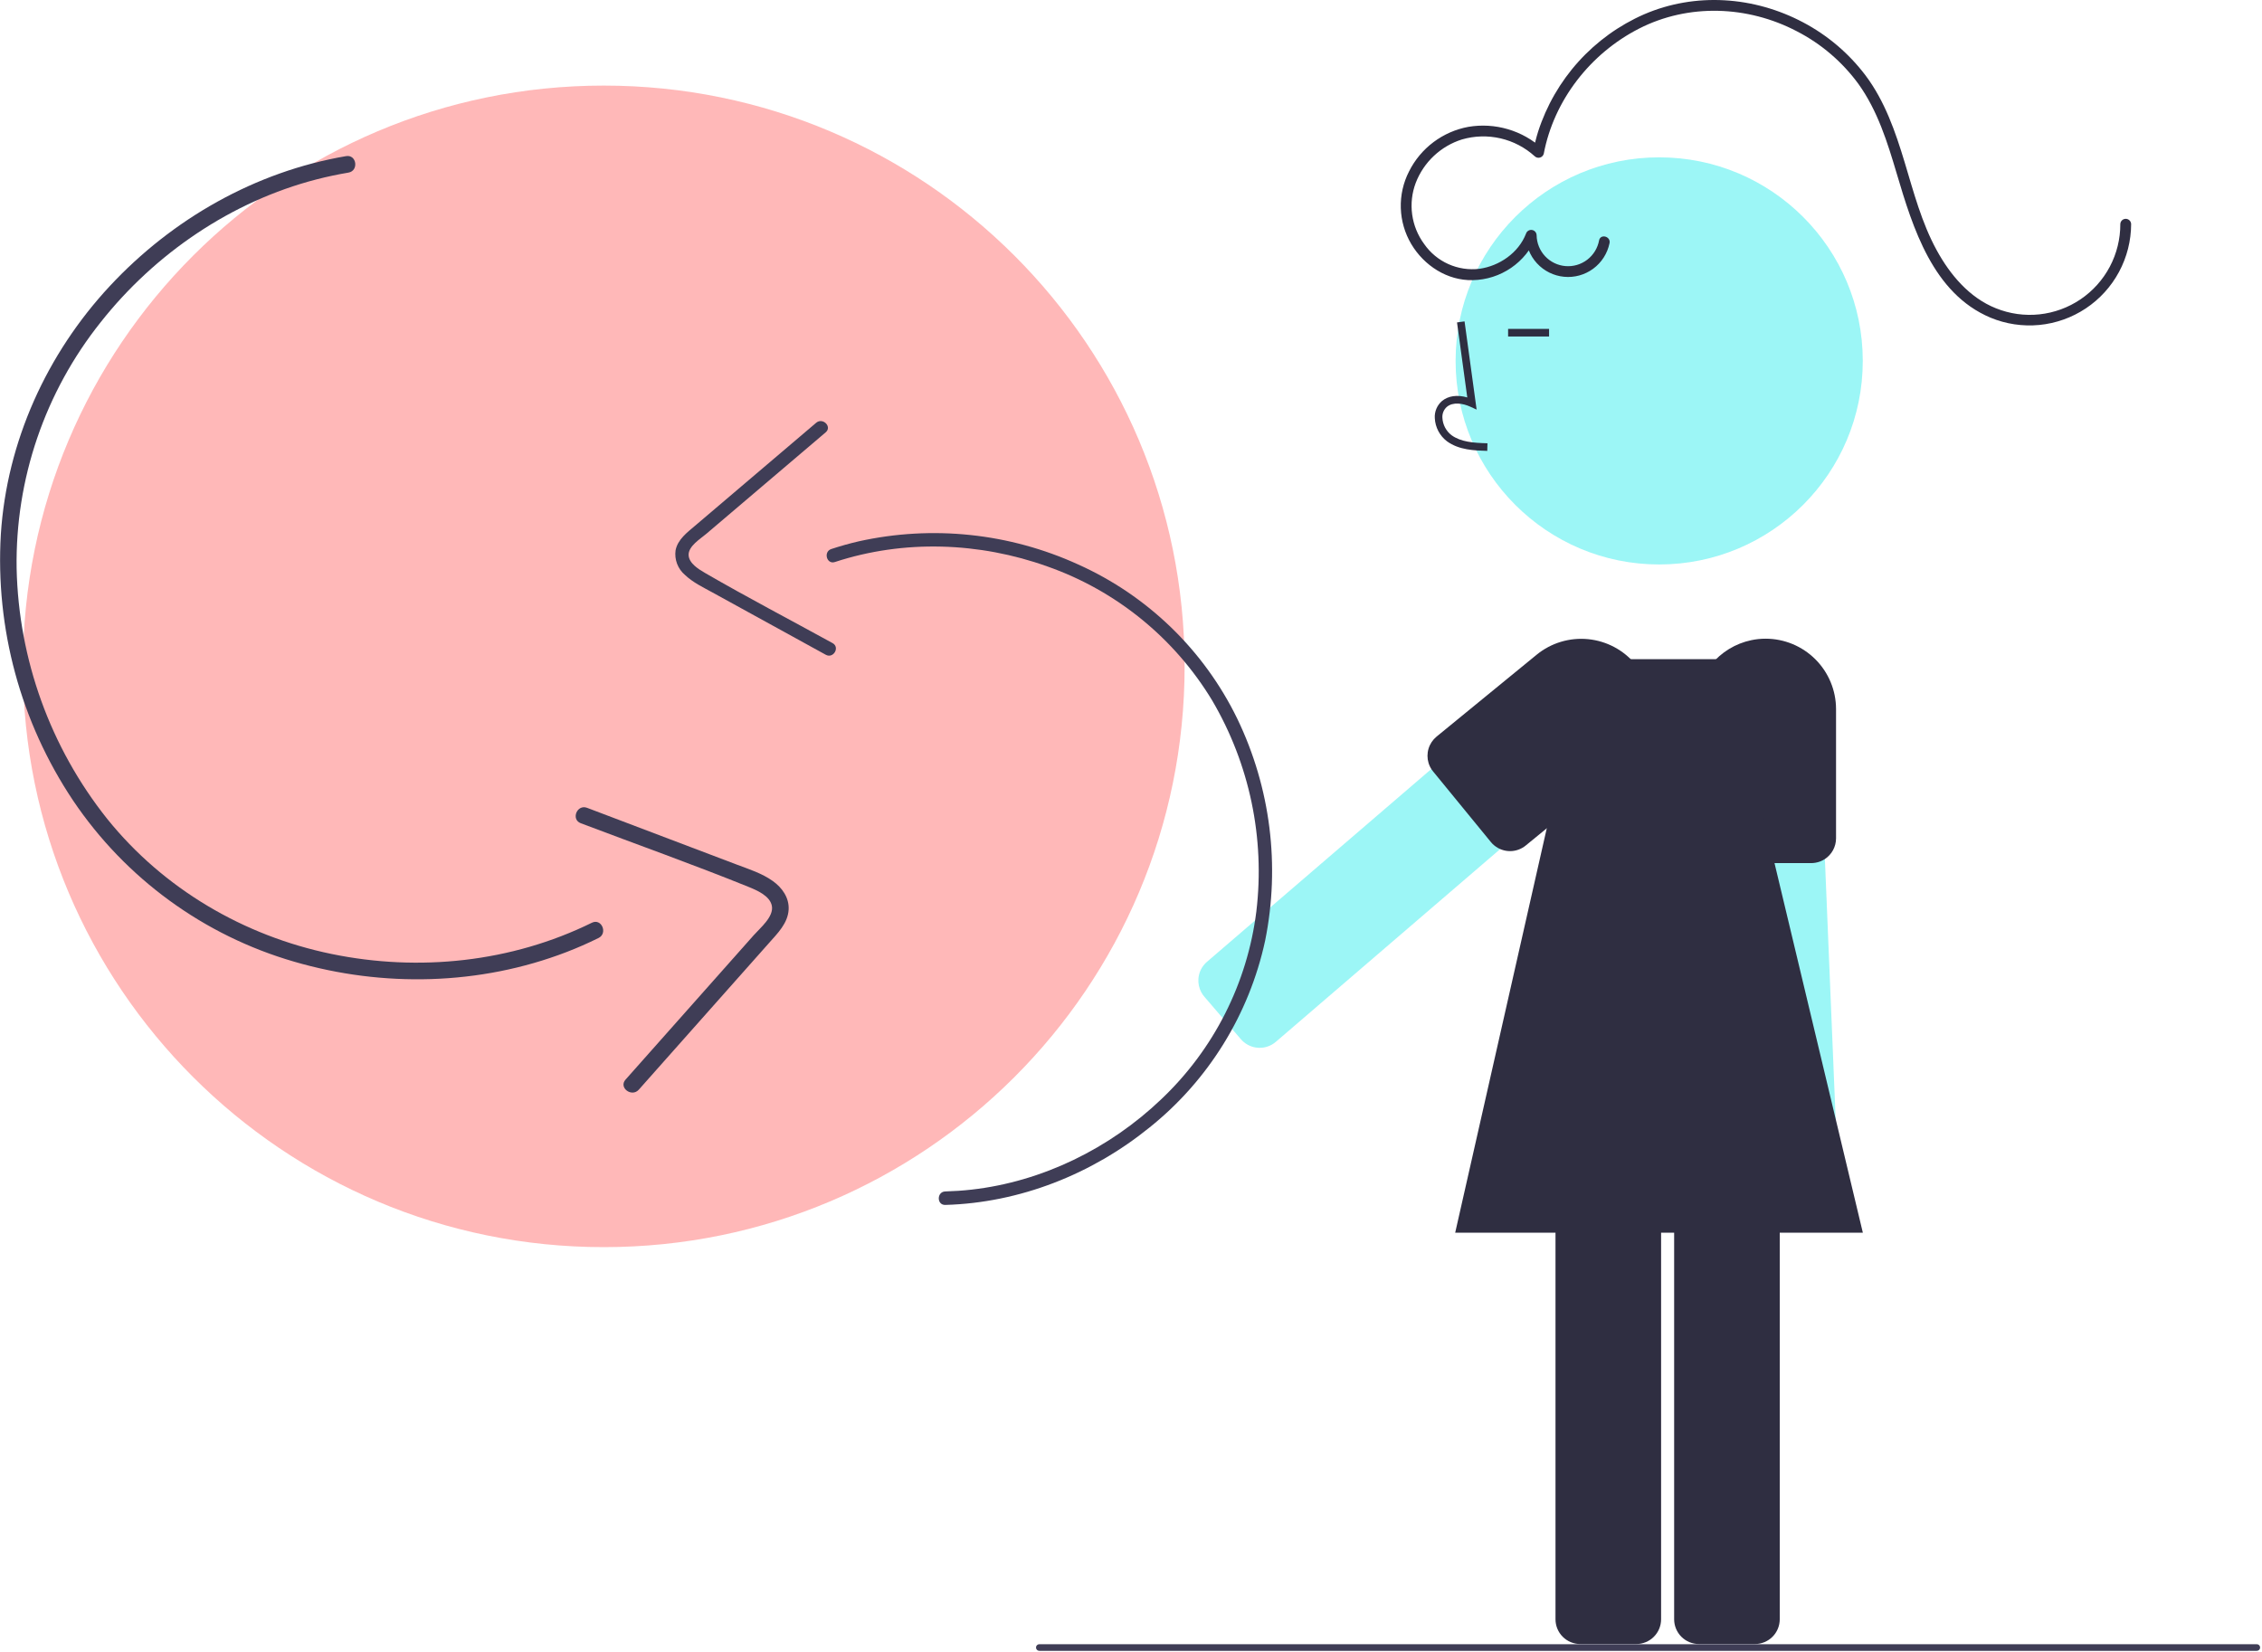 <svg viewBox="0 0 627 458" fill="none" xmlns="http://www.w3.org/2000/svg">
    <g clip-path="url(#clip0_2_222)">
        <path
            d="M167.361 345.727C256.279 345.727 328.361 273.645 328.361 184.727C328.361 95.809 256.279 23.727 167.361 23.727C78.444 23.727 6.361 95.809 6.361 184.727C6.361 273.645 78.444 345.727 167.361 345.727Z"
            fill="#FFB8B8" />
        <path
            d="M432.931 182.081L397.535 212.509L342.06 260.181L334.562 266.628C333.875 267.212 333.312 267.927 332.904 268.731C332.497 269.535 332.253 270.412 332.187 271.311C332.09 272.616 332.366 273.922 332.984 275.076C333.219 275.511 333.501 275.919 333.824 276.293L337.846 280.977L343.969 288.099C344.082 288.225 344.188 288.343 344.309 288.462C345.532 289.686 347.173 290.404 348.902 290.471C350.631 290.537 352.322 289.948 353.636 288.822L416.542 234.77L452.012 204.283C453.387 203.095 454.236 201.411 454.371 199.599C454.507 197.787 453.918 195.995 452.734 194.616L450.594 192.127L442.596 182.818C442.011 182.134 441.296 181.572 440.493 181.165C439.69 180.757 438.814 180.512 437.917 180.444C437.019 180.375 436.116 180.485 435.261 180.766C434.405 181.046 433.614 181.493 432.931 182.081V182.081Z"
            fill="#9CF6F6" />
        <path
            d="M459.906 156.48C491.073 156.48 516.338 131.214 516.338 100.048C516.338 68.881 491.073 43.616 459.906 43.616C428.74 43.616 403.475 68.881 403.475 100.048C403.475 131.214 428.74 156.48 459.906 156.48Z"
            fill="#9CF6F6" />
        <path
            d="M464.053 319.191V448.895C464.055 450.712 464.778 452.454 466.062 453.739C467.347 455.024 469.09 455.747 470.907 455.749H486.47C488.287 455.747 490.029 455.024 491.314 453.739C492.599 452.454 493.322 450.712 493.324 448.895V319.191C493.322 317.373 492.599 315.631 491.314 314.346C490.029 313.061 488.287 312.339 486.47 312.337H470.907C469.09 312.339 467.347 313.061 466.062 314.346C464.778 315.631 464.055 317.373 464.053 319.191Z"
            fill="#2F2E41" />
        <path
            d="M431.166 319.191V448.895C431.166 449.795 431.343 450.686 431.688 451.518C432.032 452.349 432.537 453.105 433.173 453.741C433.81 454.378 434.565 454.883 435.397 455.227C436.228 455.571 437.12 455.749 438.02 455.749H453.583C455.4 455.747 457.142 455.024 458.427 453.739C459.712 452.454 460.435 450.712 460.436 448.895V319.191C460.435 317.373 459.712 315.631 458.427 314.346C457.142 313.061 455.4 312.339 453.583 312.337H438.02C437.12 312.337 436.228 312.514 435.397 312.858C434.565 313.203 433.81 313.708 433.173 314.344C432.537 314.981 432.032 315.736 431.688 316.568C431.343 317.399 431.166 318.29 431.166 319.191Z"
            fill="#2F2E41" />
        <path
            d="M412.251 124.994L412.31 122.885C408.387 122.776 404.928 122.529 402.329 120.631C401.592 120.062 400.986 119.341 400.553 118.517C400.12 117.693 399.869 116.785 399.818 115.856C399.772 115.288 399.858 114.717 400.069 114.188C400.28 113.659 400.61 113.185 401.033 112.804C402.759 111.347 405.535 111.819 407.558 112.746L409.303 113.546L405.957 89.094L403.868 89.38L406.714 110.18C403.965 109.372 401.417 109.72 399.672 111.193C399.002 111.778 398.477 112.51 398.136 113.332C397.796 114.154 397.65 115.043 397.711 115.93C397.772 117.179 398.106 118.399 398.689 119.505C399.272 120.612 400.09 121.577 401.085 122.334C404.424 124.774 408.764 124.896 412.251 124.994Z"
            fill="#2F2E41" />
        <path d="M429.385 91.174H418.028V93.283H429.385V91.174Z" fill="#2F2E41" />
        <path
            d="M474.65 192.618L476.59 239.255L479.616 312.337L480.028 322.217C480.061 323.118 480.273 324.003 480.651 324.821C481.029 325.639 481.567 326.374 482.231 326.983C483.195 327.868 484.391 328.46 485.679 328.691C486.166 328.776 486.661 328.808 487.155 328.786L493.324 328.533L502.708 328.143C502.877 328.132 503.035 328.122 503.204 328.1C504.923 327.9 506.503 327.057 507.627 325.741C508.751 324.425 509.337 322.733 509.267 321.004L505.84 238.137L503.9 191.405C503.82 189.59 503.024 187.88 501.686 186.651C500.348 185.421 498.577 184.773 496.761 184.847L493.482 184.984L481.219 185.49C480.319 185.526 479.436 185.738 478.618 186.116C477.801 186.494 477.066 187.029 476.456 187.691C475.845 188.353 475.372 189.129 475.062 189.975C474.752 190.82 474.612 191.718 474.65 192.618L474.65 192.618Z"
            fill="#9CF6F6" />
        <path
            d="M469.916 196.561V232.412C469.917 234.197 470.615 235.912 471.862 237.19C473.109 238.468 474.805 239.209 476.59 239.255C476.65 239.264 476.71 239.268 476.77 239.265H502.076C502.483 239.264 502.889 239.226 503.288 239.149C504.199 238.99 505.068 238.646 505.84 238.137C506.787 237.512 507.565 236.661 508.104 235.663C508.643 234.664 508.927 233.547 508.93 232.412V196.561C508.923 191.39 506.866 186.432 503.209 182.775C499.552 179.118 494.594 177.061 489.423 177.055C488.083 177.051 486.747 177.189 485.437 177.466C481.053 178.387 477.118 180.787 474.292 184.263C471.467 187.74 469.922 192.081 469.916 196.561Z"
            fill="#2F2E41" />
        <path
            d="M395.98 211.524C396.241 212.375 396.667 213.167 397.234 213.854L413.262 233.435C413.548 233.797 413.877 234.122 414.242 234.405C415.467 235.403 416.998 235.947 418.578 235.945C420.157 235.943 421.688 235.395 422.91 234.394L450.652 211.692C454.655 208.415 457.192 203.681 457.705 198.533C458.218 193.385 456.665 188.244 453.388 184.24C451.765 182.258 449.767 180.615 447.509 179.405C445.251 178.195 442.777 177.441 440.228 177.187C435.08 176.674 429.939 178.227 425.935 181.504L398.194 204.206C397.144 205.071 396.373 206.227 395.979 207.53C395.585 208.832 395.585 210.222 395.98 211.524Z"
            fill="#2F2E41" />
        <path
            d="M443.25 66.619C442.864 68.754 441.697 70.668 439.976 71.989C438.255 73.31 436.104 73.943 433.942 73.765C431.78 73.587 429.762 72.61 428.281 71.025C426.8 69.44 425.962 67.36 425.93 65.191C425.919 64.835 425.781 64.494 425.542 64.23C425.304 63.965 424.979 63.794 424.626 63.746C424.273 63.699 423.914 63.777 423.613 63.969C423.313 64.16 423.09 64.452 422.984 64.792C420.918 70.106 415.608 73.742 410.056 74.521C407.124 74.87 404.152 74.416 401.459 73.206C398.765 71.996 396.452 70.076 394.766 67.651C392.989 65.242 391.844 62.425 391.437 59.459C391.03 56.492 391.372 53.471 392.434 50.672C393.529 47.834 395.249 45.279 397.468 43.199C399.687 41.118 402.346 39.564 405.249 38.654C408.726 37.645 412.403 37.544 415.931 38.359C419.458 39.175 422.718 40.88 425.399 43.312C425.587 43.494 425.818 43.624 426.07 43.69C426.322 43.756 426.588 43.756 426.84 43.689C427.092 43.623 427.323 43.492 427.51 43.31C427.697 43.128 427.833 42.901 427.906 42.651C430.725 27.753 440.861 14.812 454.306 7.94C468.047 0.917 484.431 1.553 498.019 8.647C504.791 12.125 510.656 17.138 515.148 23.285C520.455 30.69 523.182 39.462 525.745 48.1C530.232 63.223 535.8 81.337 551.721 88.051C555.997 89.831 560.646 90.529 565.257 90.085C569.867 89.639 574.296 88.065 578.153 85.5C582.01 82.935 585.175 79.459 587.367 75.379C589.56 71.299 590.714 66.742 590.726 62.111C590.712 61.722 590.548 61.353 590.268 61.083C589.988 60.813 589.615 60.661 589.226 60.661C588.836 60.661 588.463 60.813 588.183 61.083C587.903 61.353 587.739 61.722 587.726 62.111C587.741 66.224 586.744 70.278 584.823 73.915C582.903 77.552 580.117 80.661 576.712 82.969C573.306 85.275 569.386 86.71 565.295 87.145C561.205 87.579 557.071 87.002 553.256 85.462C545.876 82.528 540.535 76.151 536.817 69.344C532.643 61.7 530.443 53.258 527.942 44.972C525.396 36.537 522.448 28.01 517.096 20.897C512.49 14.805 506.604 9.797 499.854 6.225C486.215 -1.014 469.947 -2.173 455.698 3.981C448.786 7.014 442.597 11.479 437.538 17.08C432.479 22.682 428.666 29.293 426.35 36.477C425.801 38.241 425.354 40.037 425.014 41.853L427.521 41.191C424.785 38.697 421.517 36.858 417.965 35.814C414.413 34.77 410.67 34.547 407.019 35.164C403.503 35.809 400.186 37.264 397.328 39.412C394.471 41.56 392.153 44.343 390.556 47.542C388.955 50.68 388.175 54.172 388.287 57.693C388.399 61.214 389.401 64.649 391.199 67.678C394.748 73.635 401.171 77.82 408.222 77.662C412.021 77.59 415.717 76.409 418.853 74.264C421.99 72.119 424.431 69.104 425.877 65.59L422.93 65.191C422.964 68.084 424.066 70.862 426.024 72.992C427.981 75.121 430.658 76.452 433.537 76.728C436.417 77.004 439.297 76.206 441.624 74.487C443.951 72.768 445.56 70.25 446.143 67.416C446.547 65.534 443.656 64.729 443.25 66.619V66.619Z"
            fill="#2F2E41" />
        <path d="M516.361 341.727H403.361L439.361 182.727H478.361L516.361 341.727Z" fill="#2F2E41" />
        <path
            d="M262.025 334.025C282.693 333.439 302.668 325.506 318.675 312.528C334.966 299.465 346.266 281.193 350.677 260.782C354.889 239.985 352.184 218.382 342.974 199.266C333.742 180.272 318.127 165.127 298.859 156.479C279.811 147.783 258.447 145.534 238.005 150.072C235.451 150.663 232.928 151.376 230.437 152.193C228.161 152.941 229.136 156.553 231.431 155.799C250.547 149.525 271.462 150.275 290.345 157.037C309.398 163.746 325.529 176.864 335.983 194.148C346.362 211.788 350.67 232.345 348.245 252.668C345.754 272.566 336.424 290.979 321.854 304.758C307.625 318.347 288.926 327.573 269.309 329.782C266.889 330.055 264.459 330.217 262.025 330.286C259.623 330.354 259.614 334.094 262.025 334.025Z"
            fill="#3F3D56" />
        <path
            d="M226.235 117.199L192.655 145.75C190.459 147.617 187.855 149.543 187.262 152.548C187.082 153.818 187.228 155.113 187.687 156.31C188.146 157.508 188.902 158.569 189.884 159.394C192.064 161.467 194.84 162.785 197.448 164.219L207.208 169.585L228.896 181.51C231.006 182.671 232.895 179.443 230.783 178.282C219.031 171.82 207.103 165.598 195.5 158.872C193.743 157.854 190.98 156.208 190.875 153.895C190.763 151.417 194.145 149.376 195.772 147.992L211.379 134.722L228.879 119.843C230.715 118.282 228.059 115.648 226.235 117.199V117.199Z"
            fill="#3F3D56" />
        <path
            d="M95.937 43.279C70.781 47.561 47.74 60.7 30.418 79.32C12.961 98.086 1.889 122.424 0.236 148.075C-1.324 174.215 5.709 200.148 20.261 221.919C34.819 243.538 56.513 259.352 81.55 266.596C106.154 273.776 133.028 273.159 157.019 263.928C160.039 262.766 162.999 261.459 165.902 260.031C168.554 258.725 166.74 254.479 164.065 255.796C141.788 266.76 116.1 269.452 91.859 264.445C67.537 259.422 45.282 246.372 29.686 226.968C13.96 207.202 5.151 182.824 4.608 157.571C4.221 132.826 12.445 108.715 27.873 89.365C42.917 70.304 64.176 55.804 87.767 49.72C90.678 48.97 93.619 48.353 96.582 47.849C99.504 47.351 98.871 42.78 95.937 43.279L95.937 43.279Z"
            fill="#3F3D56" />
        <path
            d="M177.073 302.069L213.183 261.387C215.544 258.727 218.394 255.924 218.601 252.15C218.781 248.852 216.8 246.082 214.215 244.237C211.194 242.079 207.575 240.948 204.14 239.645L191.288 234.771L162.728 223.939C159.949 222.885 158.198 227.156 160.978 228.21C176.455 234.08 192.103 239.626 207.443 245.843C209.766 246.784 213.425 248.318 213.952 251.127C214.517 254.136 210.737 257.214 208.987 259.185L192.204 278.094L173.385 299.294C171.411 301.519 175.111 304.279 177.073 302.069L177.073 302.069Z"
            fill="#3F3D56" />
        <path
            d="M625.558 457.638H288.086C287.842 457.638 287.609 457.541 287.436 457.369C287.264 457.197 287.167 456.963 287.167 456.719C287.167 456.475 287.264 456.241 287.436 456.069C287.609 455.896 287.842 455.8 288.086 455.8H625.558C625.679 455.799 625.798 455.823 625.91 455.869C626.022 455.915 626.124 455.982 626.21 456.068C626.295 456.153 626.363 456.255 626.41 456.366C626.456 456.478 626.48 456.598 626.48 456.719C626.48 456.84 626.456 456.96 626.41 457.071C626.363 457.183 626.295 457.285 626.21 457.37C626.124 457.455 626.022 457.523 625.91 457.569C625.798 457.615 625.679 457.639 625.558 457.638Z"
            fill="#3F3D56" />
    </g>
    <defs>
        <clipPath id="clip0_2_222">
            <rect width="626.477" height="457.638" fill="white" />
        </clipPath>
    </defs>
</svg>